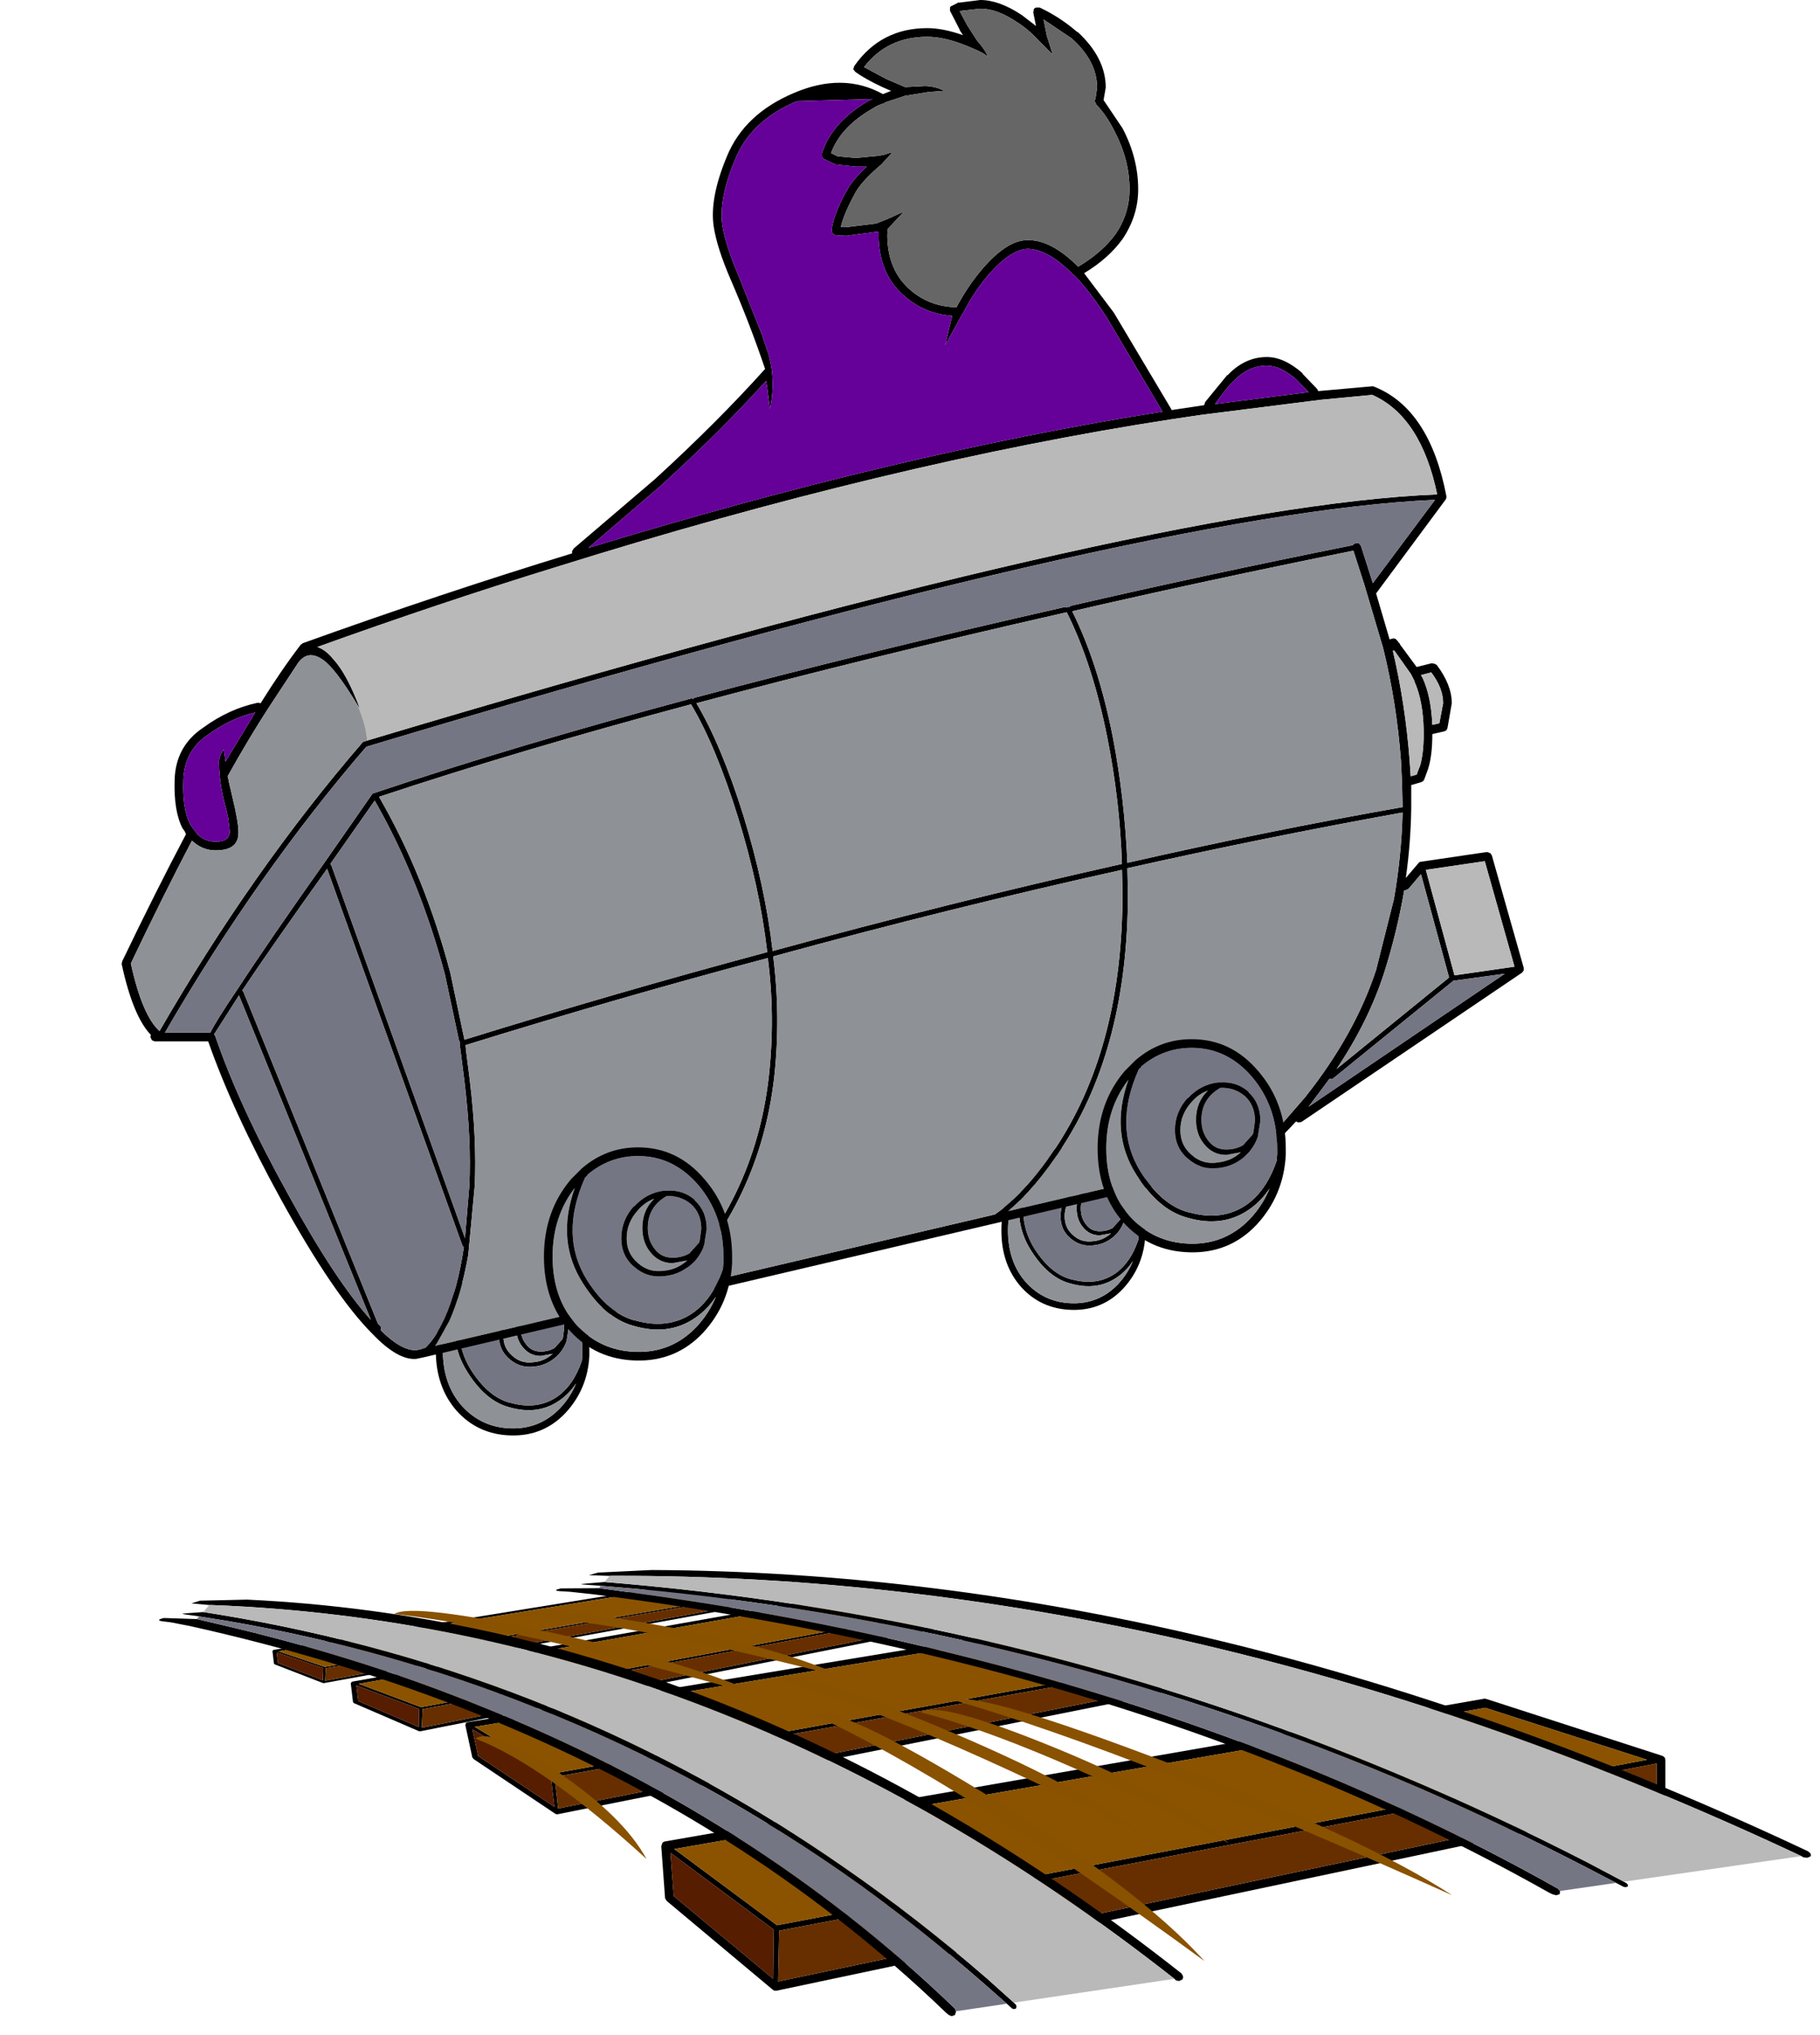 <?xml version="1.0" encoding="UTF-8" standalone="no"?>
<svg xmlns:ffdec="https://www.free-decompiler.com/flash" xmlns:xlink="http://www.w3.org/1999/xlink" ffdec:objectType="frame" height="188.1px" width="168.3px" xmlns="http://www.w3.org/2000/svg">
  <g transform="matrix(1.0, 0.0, 0.0, 1.0, -298.75, -90.2)">
    <use ffdec:characterId="111" height="46.05" transform="matrix(1.0, 0.0, 0.0, 1.0, 313.45, 232.25)" width="153.6" xlink:href="#sprite0"/>
    <use ffdec:characterId="157" height="19.7" transform="matrix(0.816, 0.0, 0.0, 0.816, 339.05, 206.8)" width="17.4" xlink:href="#sprite2"/>
    <use ffdec:characterId="157" height="19.7" transform="matrix(0.765, 0.0, 0.0, 0.765, 391.35, 196.2)" width="17.4" xlink:href="#sprite2"/>
    <use ffdec:characterId="159" height="125.6" transform="matrix(1.0, 0.0, 0.0, 1.0, 310.0, 90.2)" width="129.65" xlink:href="#sprite3"/>
    <use ffdec:characterId="157" height="19.7" transform="matrix(1.0, 0.0, 0.0, 1.0, 349.05, 196.25)" width="17.4" xlink:href="#sprite2"/>
    <use ffdec:characterId="157" height="19.7" transform="matrix(1.0, 0.0, 0.0, 1.0, 400.25, 186.25)" width="17.4" xlink:href="#sprite2"/>
  </g>
  <defs>
    <g id="sprite0" transform="matrix(1.0, 0.0, 0.0, 1.0, 6.8, -77.45)">
      <use ffdec:characterId="107" height="27.0" transform="matrix(0.455, -0.031, -0.004, 0.246, 3.75, 84.65)" width="92.85" xlink:href="#shape0"/>
      <use ffdec:characterId="107" height="27.0" transform="matrix(1.0, 0.0, 0.0, 1.0, 39.65, 92.4)" width="92.85" xlink:href="#shape0"/>
      <use ffdec:characterId="107" height="27.0" transform="matrix(0.698, -0.005, 0.083, 0.62, 20.4, 86.4)" width="92.85" xlink:href="#shape0"/>
      <use ffdec:characterId="107" height="27.0" transform="matrix(0.609, -0.044, -0.001, 0.366, 10.95, 86.0)" width="92.85" xlink:href="#shape0"/>
      <use ffdec:characterId="108" height="21.65" transform="matrix(1.246, 0.208, -0.148, 0.766, 53.4, 93.45)" width="31.85" xlink:href="#shape1"/>
      <use ffdec:characterId="108" height="21.65" transform="matrix(0.936, -0.024, -0.061, 0.604, 63.65, 93.45)" width="31.85" xlink:href="#shape1"/>
      <use ffdec:characterId="108" height="21.65" transform="matrix(1.114, 0.053, -0.061, 0.604, 50.3, 90.4)" width="31.85" xlink:href="#shape1"/>
      <use ffdec:characterId="108" height="21.65" transform="matrix(1.477, 0.162, -0.039, 0.606, 66.6, 92.3)" width="31.85" xlink:href="#shape1"/>
      <use ffdec:characterId="108" height="21.65" transform="matrix(1.053, -0.091, 0.043, 0.501, 14.95, 84.4)" width="31.85" xlink:href="#shape1"/>
      <use ffdec:characterId="108" height="21.65" transform="matrix(0.884, -0.166, 0.1, 0.519, 26.4, 84.55)" width="31.85" xlink:href="#shape1"/>
      <use ffdec:characterId="108" height="21.65" transform="matrix(0.636, -0.032, -0.209, 0.57, 22.55, 95.9)" width="31.85" xlink:href="#shape1"/>
      <use ffdec:characterId="110" height="38.5" transform="matrix(1.0, 0.0, 0.0, 1.0, -6.8, 83.25)" width="94.7" xlink:href="#sprite1"/>
      <use ffdec:characterId="110" height="38.5" transform="matrix(1.141, -0.035, 0.242, 0.84, 29.45, 80.8)" width="94.7" xlink:href="#sprite1"/>
    </g>
    <g id="shape0" transform="matrix(1.0, 0.0, 0.0, 1.0, 0.0, 0.0)">
      <path d="M92.85 5.65 L92.85 9.3 92.75 9.55 92.55 9.7 10.65 27.0 10.45 27.0 10.3 26.9 0.5 18.7 0.35 18.45 0.0 13.65 0.1 13.35 Q0.15 13.25 0.35 13.2 L76.15 0.0 76.35 0.05 92.6 5.3 92.8 5.45 92.85 5.65 M92.05 9.0 L92.05 6.0 10.9 21.45 10.8 26.15 92.05 9.0 M10.4 21.35 L0.85 14.25 1.15 18.25 10.35 25.9 10.4 21.35 M1.2 13.9 L10.7 20.95 91.15 5.65 76.2 0.85 1.2 13.9" fill="#000000" fill-rule="evenodd" stroke="none"/>
      <path d="M92.05 9.0 L10.8 26.15 10.9 21.45 92.05 6.0 92.05 9.0" fill="#672f00" fill-rule="evenodd" stroke="none"/>
      <path d="M10.4 21.35 L10.35 25.9 1.15 18.25 0.85 14.25 10.4 21.35" fill="#561d00" fill-rule="evenodd" stroke="none"/>
      <path d="M1.2 13.9 L76.2 0.85 91.15 5.65 10.7 20.95 1.2 13.9" fill="#8b5300" fill-rule="evenodd" stroke="none"/>
    </g>
    <g id="shape1" transform="matrix(1.0, 0.0, 0.0, 1.0, 0.0, 0.0)">
      <path d="M0.0 0.35 Q1.65 -1.45 13.7 6.35 26.1 14.4 31.85 21.65 11.55 5.3 0.0 0.35" fill="#895200" fill-rule="evenodd" stroke="none"/>
    </g>
    <g id="sprite1" transform="matrix(1.0, 0.0, 0.0, 1.0, 0.0, 0.0)">
      <use ffdec:characterId="109" height="38.5" transform="matrix(1.0, 0.0, 0.0, 1.0, 0.0, 0.0)" width="94.7" xlink:href="#shape2"/>
    </g>
    <g id="shape2" transform="matrix(1.0, 0.0, 0.0, 1.0, 0.0, 0.0)">
      <path d="M4.65 0.5 L3.0 0.35 3.8 0.1 8.15 0.0 Q53.45 2.15 94.55 34.55 L94.7 34.8 94.7 34.95 94.65 35.1 94.35 35.25 94.05 35.2 93.9 35.05 Q52.25 2.3 4.85 0.5 L4.65 0.5 M79.05 37.25 L79.25 37.45 79.3 37.6 79.25 37.8 79.05 37.85 78.9 37.8 78.4 37.35 76.3 35.5 Q70.75 30.65 64.95 26.45 50.65 16.2 34.65 9.9 21.2 4.55 6.5 2.0 L5.25 1.8 3.7 1.55 2.3 1.35 2.15 1.3 2.7 1.25 4.1 1.15 5.35 1.35 Q21.6 4.0 36.4 10.05 50.55 15.85 63.35 24.75 70.15 29.45 76.6 35.05 L79.05 37.25 M73.7 38.05 L73.7 38.1 73.6 38.4 73.3 38.5 73.05 38.4 72.8 38.2 Q53.85 19.95 27.6 9.85 15.95 5.35 2.9 2.45 L1.1 2.1 0.3 2.0 Q-0.35 1.9 0.45 1.7 L3.5 1.8 6.7 2.55 7.95 2.85 Q19.35 5.65 29.6 9.8 55.05 19.95 73.6 37.8 L73.7 38.05" fill="#000000" fill-rule="evenodd" stroke="none"/>
      <path d="M78.4 37.35 L73.7 38.05 73.6 37.8 Q55.05 19.95 29.6 9.8 19.35 5.65 7.95 2.85 L6.7 2.55 3.5 1.8 3.7 1.55 5.25 1.8 6.5 2.0 Q21.2 4.55 34.65 9.9 50.65 16.2 64.95 26.45 70.75 30.65 76.3 35.5 L78.4 37.35" fill="#757683" fill-rule="evenodd" stroke="none"/>
      <path d="M4.65 0.5 L4.85 0.5 Q52.25 2.3 93.9 35.05 L79.05 37.25 76.6 35.05 Q70.15 29.45 63.35 24.75 50.55 15.85 36.4 10.05 21.6 4.0 5.35 1.35 L4.1 1.15 4.65 0.5" fill="#b9b9b9" fill-rule="evenodd" stroke="none"/>
    </g>
    <g id="sprite2" transform="matrix(1.0, 0.0, 0.0, 1.0, 0.0, 0.0)">
      <use ffdec:characterId="156" height="19.7" transform="matrix(1.0, 0.0, 0.0, 1.0, 0.0, 0.0)" width="17.4" xlink:href="#shape3"/>
    </g>
    <g id="shape3" transform="matrix(1.0, 0.0, 0.0, 1.0, 0.0, 0.0)">
      <path d="M13.6 5.25 Q12.65 4.45 11.35 4.5 9.6 5.5 9.6 7.45 9.6 8.6 10.25 9.4 10.85 10.2 11.9 10.2 12.75 10.2 13.45 9.8 L14.35 8.8 14.35 8.75 14.4 8.65 14.55 7.55 Q14.55 6.1 13.6 5.25 M11.2 4.0 L11.35 4.0 Q12.85 3.9 13.95 4.85 L13.95 4.9 Q15.05 5.9 15.05 7.55 L14.85 8.8 14.85 8.9 Q14.6 9.75 13.95 10.5 12.75 11.75 11.15 11.9 9.55 12.1 8.35 11.05 7.15 10.05 7.15 8.4 7.15 6.75 8.3 5.45 L8.35 5.45 Q9.5 4.2 11.1 4.0 L11.2 4.0 M13.25 10.45 L11.9 10.7 Q10.65 10.7 9.85 9.7 9.1 8.8 9.1 7.45 9.1 5.8 10.2 4.75 9.35 5.05 8.7 5.8 7.65 6.95 7.65 8.4 7.65 9.8 8.65 10.65 L8.7 10.7 Q9.7 11.6 11.1 11.4 12.3 11.3 13.25 10.45 M17.4 10.1 L17.4 10.35 17.4 10.65 17.4 10.7 Q17.2 14.45 14.7 17.15 12.2 19.8 8.5 19.7 4.8 19.6 2.4 16.95 0.0 14.25 0.0 10.1 0.0 5.9 2.5 2.95 L3.5 1.95 Q5.75 0.0 8.7 0.0 12.35 0.0 14.85 2.95 17.4 5.9 17.4 10.1 M16.6 10.35 L16.6 10.1 Q16.6 6.2 14.25 3.45 11.95 0.8 8.7 0.8 6.05 0.8 4.0 2.55 L4.05 2.55 3.8 2.8 Q1.4 8.15 4.0 12.3 5.95 15.35 8.4 16.0 L8.45 16.0 Q11.45 16.85 13.7 15.35 15.6 14.05 16.55 11.25 L16.6 10.65 16.6 10.35 M2.85 3.75 Q0.8 6.4 0.8 10.1 0.8 13.95 3.0 16.4 5.2 18.8 8.5 18.9 11.8 19.0 14.1 16.6 15.3 15.3 15.9 13.8 15.1 15.0 14.0 15.75 11.55 17.45 8.3 16.5 5.65 15.8 3.6 12.55 1.1 8.65 2.85 3.75" fill="#000000" fill-rule="evenodd" stroke="none"/>
      <path d="M11.2 4.0 L11.1 4.0 Q9.5 4.2 8.35 5.45 L8.3 5.45 Q7.15 6.75 7.15 8.4 7.15 10.05 8.35 11.05 9.55 12.1 11.15 11.9 12.75 11.75 13.95 10.5 14.6 9.75 14.85 8.9 L14.85 8.8 15.05 7.55 Q15.05 5.9 13.95 4.9 L13.95 4.85 Q12.85 3.9 11.35 4.0 L11.2 4.0 M13.6 5.25 Q14.55 6.1 14.55 7.55 L14.4 8.65 14.35 8.75 14.35 8.8 13.45 9.8 Q12.75 10.2 11.9 10.2 10.85 10.2 10.25 9.4 9.6 8.6 9.6 7.45 9.6 5.5 11.35 4.5 12.65 4.45 13.6 5.25 M16.6 10.35 L16.6 10.65 16.55 11.25 Q15.6 14.05 13.7 15.35 11.45 16.85 8.45 16.0 L8.4 16.0 Q5.95 15.35 4.0 12.3 1.4 8.15 3.8 2.8 L4.05 2.55 4.0 2.55 Q6.05 0.8 8.7 0.8 11.95 0.8 14.25 3.45 16.6 6.2 16.6 10.1 L16.6 10.35" fill="#757683" fill-rule="evenodd" stroke="none"/>
      <path d="M13.25 10.45 Q12.3 11.3 11.1 11.4 9.7 11.6 8.7 10.7 L8.65 10.65 Q7.65 9.8 7.65 8.4 7.65 6.95 8.7 5.8 9.35 5.05 10.2 4.75 9.1 5.8 9.1 7.45 9.1 8.8 9.85 9.7 10.65 10.7 11.9 10.7 L13.25 10.45 M2.85 3.75 Q1.1 8.65 3.6 12.55 5.65 15.8 8.3 16.5 11.55 17.45 14.0 15.75 15.1 15.0 15.9 13.8 15.3 15.3 14.1 16.6 11.8 19.0 8.5 18.9 5.2 18.8 3.0 16.4 0.8 13.95 0.8 10.1 0.8 6.4 2.85 3.75" fill="#8e9297" fill-rule="evenodd" stroke="none"/>
    </g>
    <g id="sprite3" transform="matrix(1.0, 0.0, 0.0, 1.0, 0.0, 0.0)">
      <use ffdec:characterId="158" height="125.6" transform="matrix(1.0, 0.0, 0.0, 1.0, 0.0, 0.0)" width="129.65" xlink:href="#shape4"/>
    </g>
    <g id="shape4" transform="matrix(1.0, 0.0, 0.0, 1.0, 0.0, 0.0)">
      <path d="M122.5 46.0 L122.45 46.15 116.0 54.85 117.25 59.1 117.6 59.0 117.8 59.05 117.95 59.2 118.1 59.4 118.2 59.5 118.2 59.55 119.75 61.65 121.15 61.3 121.4 61.35 121.6 61.45 Q123.0 63.3 123.0 65.0 L122.6 67.3 122.5 67.5 122.3 67.6 121.2 67.85 121.2 67.9 Q121.2 69.85 120.8 71.1 L120.45 72.05 120.35 72.2 120.15 72.3 119.3 72.55 119.25 72.55 119.25 74.75 Q119.2 77.95 118.75 81.15 L119.9 79.8 Q120.0 79.65 120.15 79.65 L126.25 78.75 126.55 78.85 126.7 79.05 129.65 89.45 129.65 89.7 129.5 89.9 109.1 103.7 108.8 103.75 108.6 103.65 105.15 107.3 104.95 107.4 27.95 125.45 27.25 125.6 Q25.55 125.75 23.2 123.3 19.6 119.7 14.7 110.8 10.3 102.8 8.0 96.25 L3.05 96.25 2.8 96.15 2.65 95.85 2.7 95.65 Q1.05 93.95 0.0 89.1 L0.05 88.85 Q3.15 82.4 5.95 77.1 L5.85 76.9 5.9 76.95 5.7 76.65 5.65 76.6 Q4.8 75.0 4.9 72.05 5.0 68.95 7.55 67.25 9.95 65.5 12.6 64.95 L12.85 65.0 Q14.75 61.95 16.55 59.6 L16.75 59.45 Q29.55 54.85 41.65 51.15 L41.65 50.95 41.8 50.7 49.3 44.3 Q55.1 39.0 59.5 34.1 58.1 29.95 56.3 25.8 55.05 22.9 54.75 20.95 54.35 18.35 55.95 14.5 57.55 10.55 62.15 8.6 66.7 6.65 70.4 8.7 L71.15 8.4 70.35 8.05 Q68.75 7.3 67.85 6.65 L67.65 6.4 67.75 6.1 Q70.2 2.6 74.5 2.6 75.95 2.6 77.8 3.25 L77.5 2.8 77.5 2.75 76.6 1.0 76.6 0.75 Q76.6 0.6 76.75 0.55 L77.45 0.2 77.4 0.25 79.4 0.0 Q81.15 0.0 83.25 1.4 L84.55 2.4 84.3 1.15 84.35 0.85 Q84.45 0.7 84.6 0.7 L84.9 0.7 Q86.8 1.6 88.35 2.95 L88.4 2.95 Q91.0 5.35 91.0 8.1 L90.8 9.25 92.55 11.85 Q94.0 14.6 94.0 17.5 94.0 19.95 92.55 22.1 91.25 23.9 89.0 25.25 L91.75 28.9 97.05 37.8 97.1 37.9 100.1 37.45 100.2 37.15 102.25 34.65 102.25 34.7 Q103.85 33.0 105.9 33.0 107.5 33.0 109.2 34.5 L109.2 34.55 110.55 35.95 110.65 36.15 115.7 35.7 115.85 35.75 Q120.95 37.8 122.5 45.85 L122.5 46.0 M85.8 4.75 L84.85 3.8 Q83.9 2.75 82.8 2.05 80.95 0.8 79.4 0.8 L77.65 1.0 77.6 1.0 77.5 1.05 78.2 2.35 79.1 3.75 Q79.9 4.65 80.1 5.25 79.75 4.9 78.65 4.45 L78.05 4.2 Q76.05 3.4 74.5 3.4 70.8 3.4 68.65 6.2 L70.7 7.3 72.45 8.05 74.3 7.95 Q75.35 8.0 76.05 8.4 L74.65 8.5 72.5 8.85 72.45 8.85 70.65 9.45 70.55 9.5 70.5 9.55 Q69.95 9.7 69.5 10.0 66.5 11.7 65.6 14.15 L66.2 14.45 66.25 14.45 67.9 14.6 70.0 14.4 70.5 14.3 71.3 14.05 70.3 15.15 70.25 15.2 Q68.3 16.85 67.75 18.0 66.75 19.85 66.5 21.0 L67.0 21.0 69.85 20.65 69.8 20.65 70.8 20.25 72.25 19.6 72.3 19.6 70.85 21.15 70.8 21.7 Q70.8 25.05 73.05 26.9 74.8 28.35 77.2 28.4 78.2 26.5 79.55 24.9 81.9 22.15 83.8 22.2 85.95 22.15 88.45 24.65 90.65 23.35 91.9 21.65 93.2 19.75 93.2 17.5 93.2 14.8 91.85 12.2 91.05 10.6 90.15 9.7 L90.0 9.4 90.0 9.25 90.05 9.15 90.2 8.1 Q90.2 5.65 87.85 3.55 L85.25 1.8 85.55 3.3 86.1 5.05 85.8 4.75 M88.15 25.5 L88.05 25.45 Q85.75 23.05 83.8 23.0 82.2 23.05 80.15 25.4 78.8 27.0 77.8 28.95 L77.75 29.0 76.15 31.9 76.8 29.2 Q74.35 29.0 72.55 27.5 70.0 25.45 70.0 21.7 L70.0 21.4 67.0 21.8 66.0 21.75 65.75 21.6 65.65 21.35 Q65.75 20.0 67.05 17.6 L67.05 17.65 Q67.5 16.7 68.9 15.4 L67.9 15.4 66.0 15.2 64.85 14.65 64.75 14.45 64.75 14.2 Q65.65 11.3 69.1 9.3 L69.45 9.15 62.45 9.35 Q58.15 11.15 56.7 14.8 55.2 18.4 55.55 20.85 55.85 22.7 57.05 25.5 L59.25 31.05 59.85 32.85 Q60.5 35.3 59.95 37.8 L59.7 35.85 59.6 35.2 Q55.35 39.9 49.85 44.9 L43.15 50.65 Q71.85 41.9 96.25 38.05 L91.1 29.35 Q89.55 26.95 88.15 25.5 M22.7 68.45 Q95.15 46.75 121.65 45.7 120.15 38.5 115.65 36.5 L110.9 36.95 99.8 38.35 97.1 38.75 Q71.05 42.75 40.05 52.45 29.35 55.75 18.1 59.8 18.85 60.05 19.55 60.9 20.85 62.3 22.05 65.55 L21.8 65.15 Q19.6 61.5 18.4 60.85 17.15 60.1 16.3 61.3 L13.6 65.4 Q11.75 68.25 9.8 71.75 L9.9 72.15 9.9 72.2 10.2 73.5 Q10.8 75.95 10.8 76.9 10.85 78.6 8.7 78.6 7.45 78.6 6.5 77.7 3.8 82.85 0.85 89.05 1.9 93.85 3.5 95.3 12.1 80.4 22.25 68.65 22.3 68.55 22.4 68.55 L22.7 68.45 M105.9 33.8 Q104.15 33.8 102.8 35.25 102.4 35.55 101.1 37.35 L109.75 36.25 108.65 35.1 Q107.2 33.8 105.9 33.8 M114.1 50.2 L114.4 50.2 114.6 50.45 115.7 53.9 121.45 46.2 Q94.85 47.35 22.7 69.0 L22.6 69.05 Q12.55 80.7 4.0 95.45 L8.2 95.45 Q8.7 94.4 10.8 91.3 13.5 87.15 18.95 79.45 L23.2 73.35 23.35 73.3 Q36.45 68.9 52.7 64.55 L52.85 64.6 52.95 64.5 Q68.7 60.3 87.25 56.1 L87.4 56.15 87.45 56.1 87.65 56.1 87.75 56.0 Q100.1 53.15 113.8 50.4 L113.85 50.4 113.85 50.35 114.1 50.2 M115.2 55.0 L115.15 54.85 114.95 54.15 113.9 50.9 Q100.25 53.65 87.9 56.5 90.3 61.3 91.65 68.1 92.75 73.8 93.0 79.75 105.95 76.8 118.45 74.6 L118.4 72.4 118.3 70.3 Q117.9 64.95 116.65 59.9 L115.2 55.0 M121.1 62.15 L120.15 62.4 120.3 62.65 Q121.1 64.4 121.2 67.0 L121.85 66.85 122.2 65.0 Q122.2 63.6 121.1 62.15 M117.7 60.15 L117.55 60.15 Q118.7 65.05 119.1 70.25 L119.2 71.75 119.75 71.6 120.05 70.8 120.05 70.85 Q120.4 69.65 120.4 67.9 L120.4 67.6 120.4 67.5 Q120.35 64.8 119.55 63.0 L119.55 62.95 119.25 62.35 119.2 62.3 119.2 62.25 119.15 62.2 117.7 60.15 M118.7 82.3 L118.6 82.3 Q117.95 86.1 116.75 89.9 115.3 94.4 112.35 98.8 L122.75 90.35 120.15 80.8 119.0 82.15 118.7 82.3 M93.0 80.25 L93.05 82.6 Q93.05 96.7 87.0 106.0 84.5 109.85 81.95 111.95 L104.7 106.65 106.15 105.2 109.45 101.4 Q114.05 95.6 116.0 89.65 L117.65 83.1 Q118.35 79.1 118.45 75.1 105.95 77.35 93.0 80.25 M92.55 82.6 L92.5 80.4 Q76.7 83.9 60.25 88.4 60.95 93.9 60.35 99.5 59.05 111.0 51.05 119.2 L80.75 112.25 Q83.7 110.2 86.6 105.75 92.55 96.5 92.55 82.6 M87.4 56.6 L87.35 56.6 Q68.85 60.8 53.15 65.0 55.45 68.85 57.5 75.4 59.5 81.9 60.2 87.9 76.65 83.4 92.5 79.85 92.3 73.95 91.15 68.2 89.8 61.4 87.4 56.6 M127.9 90.0 L123.15 90.65 112.0 99.7 111.85 99.75 111.7 99.7 109.75 102.3 127.9 90.0 M123.25 90.15 L128.8 89.35 126.05 79.6 120.6 80.4 123.25 90.15 M9.45 69.25 L9.6 70.4 12.35 65.85 Q10.05 66.4 8.0 67.9 5.8 69.35 5.7 72.1 5.6 74.8 6.35 76.2 L6.55 76.5 7.0 77.1 Q7.7 77.8 8.7 77.8 9.95 77.8 10.0 76.9 L9.85 75.6 9.65 74.7 Q9.05 72.65 9.0 70.55 L9.0 70.35 Q9.05 69.9 9.25 69.6 L9.45 69.25 M11.15 91.55 L11.25 91.65 23.7 122.35 23.95 122.6 24.0 122.75 23.95 122.95 Q25.85 124.85 27.25 124.8 L27.7 124.7 27.75 124.65 28.05 124.6 Q28.95 123.8 29.85 121.9 31.05 119.25 31.65 115.25 L31.6 115.25 31.5 115.1 19.0 80.3 Q13.75 87.65 11.15 91.55 M8.55 95.6 L8.65 95.75 Q10.9 102.3 15.4 110.4 19.75 118.35 23.05 122.0 L10.85 92.0 8.55 95.6 M19.3 79.85 L19.4 80.0 31.75 114.45 32.15 109.6 Q32.35 105.35 31.7 99.95 L31.35 97.2 31.25 96.45 31.3 96.35 31.2 96.2 29.9 90.1 Q27.55 81.25 23.4 74.0 L19.3 79.85 M30.4 89.95 L31.7 96.1 Q45.9 91.7 59.7 88.0 59.0 82.0 57.0 75.55 54.95 68.95 52.65 65.1 36.75 69.35 23.8 73.65 28.05 81.0 30.4 89.95 M31.8 96.6 L31.85 97.15 32.2 99.9 Q32.85 105.35 32.65 109.6 L32.05 116.0 Q31.4 119.65 30.3 122.1 L29.0 124.4 50.15 119.45 Q58.55 111.15 59.85 99.45 60.45 93.95 59.75 88.55 46.0 92.2 31.8 96.6" fill="#000000" fill-rule="evenodd" stroke="none"/>
      <path d="M85.8 4.75 L86.1 5.05 85.55 3.3 85.25 1.8 87.85 3.55 Q90.2 5.65 90.2 8.1 L90.05 9.15 90.0 9.25 90.0 9.4 90.15 9.7 Q91.05 10.6 91.85 12.2 93.2 14.8 93.2 17.5 93.2 19.75 91.9 21.65 90.65 23.35 88.45 24.65 85.95 22.15 83.8 22.2 81.9 22.15 79.55 24.9 78.2 26.5 77.2 28.4 74.8 28.35 73.05 26.9 70.8 25.05 70.8 21.7 L70.85 21.15 72.3 19.6 72.25 19.6 70.8 20.25 69.8 20.65 69.85 20.65 67.0 21.0 66.5 21.0 Q66.75 19.85 67.75 18.0 68.3 16.85 70.25 15.2 L70.3 15.15 71.3 14.05 70.5 14.3 70.0 14.4 67.9 14.6 66.25 14.45 66.2 14.45 65.6 14.15 Q66.5 11.7 69.5 10.0 69.95 9.7 70.5 9.55 L70.55 9.5 70.65 9.45 72.45 8.85 72.5 8.85 74.65 8.5 76.05 8.4 Q75.35 8.0 74.3 7.95 L72.45 8.05 70.7 7.3 68.65 6.2 Q70.8 3.4 74.5 3.4 76.05 3.4 78.05 4.2 L78.65 4.45 Q79.75 4.9 80.1 5.25 79.9 4.65 79.1 3.75 L78.2 2.35 77.5 1.05 77.6 1.0 77.65 1.0 79.4 0.8 Q80.95 0.8 82.8 2.05 83.9 2.75 84.85 3.8 L85.8 4.75" fill="#666666" fill-rule="evenodd" stroke="none"/>
      <path d="M88.15 25.5 Q89.55 26.95 91.1 29.35 L96.25 38.05 Q71.85 41.9 43.15 50.65 L49.85 44.9 Q55.35 39.9 59.6 35.2 L59.7 35.85 59.95 37.8 Q60.5 35.3 59.85 32.85 L59.25 31.05 57.05 25.5 Q55.85 22.7 55.55 20.85 55.2 18.4 56.7 14.8 58.15 11.15 62.45 9.35 L69.45 9.15 69.1 9.3 Q65.65 11.3 64.75 14.2 L64.75 14.45 64.85 14.65 66.0 15.2 67.9 15.4 68.9 15.4 Q67.5 16.7 67.05 17.65 L67.05 17.6 Q65.75 20.0 65.65 21.35 L65.75 21.6 66.0 21.75 67.0 21.8 70.0 21.4 70.0 21.7 Q70.0 25.45 72.55 27.5 74.35 29.0 76.8 29.2 L76.15 31.9 77.75 29.0 77.8 28.95 Q78.8 27.0 80.15 25.4 82.2 23.05 83.8 23.0 85.75 23.05 88.05 25.45 L88.15 25.5 M105.9 33.8 Q107.2 33.8 108.65 35.1 L109.75 36.25 101.1 37.35 Q102.4 35.55 102.8 35.25 104.15 33.8 105.9 33.8 M9.45 69.25 L9.25 69.6 Q9.05 69.9 9.0 70.35 L9.0 70.55 Q9.05 72.65 9.65 74.7 L9.85 75.6 10.0 76.9 Q9.95 77.8 8.7 77.8 7.7 77.8 7.0 77.1 L6.55 76.5 6.35 76.2 Q5.6 74.8 5.7 72.1 5.8 69.35 8.0 67.9 10.05 66.4 12.35 65.85 L9.6 70.4 9.45 69.25" fill="#650099" fill-rule="evenodd" stroke="none"/>
      <path d="M21.8 65.15 L22.05 65.55 Q20.85 62.3 19.55 60.9 18.85 60.05 18.1 59.8 29.35 55.75 40.05 52.45 71.05 42.75 97.1 38.75 L99.8 38.35 110.9 36.95 115.65 36.5 Q120.15 38.5 121.65 45.7 95.15 46.75 22.7 68.45 22.6 66.95 21.8 65.15 M117.7 60.15 L119.15 62.2 119.2 62.25 119.2 62.3 119.25 62.35 119.55 62.95 119.55 63.0 Q120.35 64.8 120.4 67.5 L120.4 67.6 120.4 67.9 Q120.4 69.65 120.05 70.85 L120.05 70.8 119.75 71.6 119.2 71.75 119.1 70.25 Q118.7 65.05 117.55 60.15 L117.7 60.15 M121.1 62.15 Q122.2 63.6 122.2 65.0 L121.85 66.85 121.2 67.0 Q121.1 64.4 120.3 62.65 L120.15 62.4 121.1 62.15 M123.25 90.15 L120.6 80.4 126.05 79.6 128.8 89.35 123.25 90.15" fill="#b9b9b9" fill-rule="evenodd" stroke="none"/>
      <path d="M114.1 50.2 L113.85 50.35 113.85 50.4 113.8 50.4 Q100.1 53.15 87.75 56.0 L87.65 56.1 87.45 56.1 87.4 56.15 87.25 56.1 Q68.7 60.3 52.95 64.5 L52.85 64.6 52.7 64.55 Q36.45 68.9 23.35 73.3 L23.2 73.35 18.95 79.45 Q13.5 87.15 10.8 91.3 8.7 94.4 8.2 95.45 L4.0 95.45 Q12.55 80.7 22.6 69.05 L22.7 69.0 Q94.85 47.35 121.45 46.2 L115.7 53.9 114.6 50.45 114.4 50.2 114.1 50.2 M127.9 90.0 L109.75 102.3 111.7 99.7 111.85 99.75 112.0 99.7 123.15 90.65 127.9 90.0 M19.3 79.85 L23.4 74.0 Q27.55 81.25 29.9 90.1 L31.2 96.2 31.3 96.35 31.25 96.45 31.35 97.2 31.7 99.95 Q32.35 105.35 32.15 109.6 L31.75 114.45 19.4 80.0 19.3 79.85 M8.55 95.6 L10.85 92.0 23.05 122.0 Q19.75 118.35 15.4 110.4 10.9 102.3 8.65 95.75 L8.55 95.6 M11.15 91.55 Q13.75 87.65 19.0 80.3 L31.5 115.1 31.6 115.25 31.65 115.25 Q31.05 119.25 29.85 121.9 28.95 123.8 28.05 124.6 L27.75 124.65 27.7 124.7 27.25 124.8 Q25.85 124.85 23.95 122.95 L24.0 122.75 23.95 122.6 23.7 122.35 11.25 91.65 11.15 91.55" fill="#757683" fill-rule="evenodd" stroke="none"/>
      <path d="M22.7 68.45 L22.4 68.55 Q22.3 68.55 22.25 68.65 12.1 80.4 3.5 95.3 1.9 93.85 0.85 89.05 3.8 82.85 6.5 77.7 7.45 78.6 8.7 78.6 10.85 78.6 10.8 76.9 10.8 75.95 10.2 73.5 L9.9 72.2 9.9 72.15 9.8 71.75 Q11.75 68.25 13.6 65.4 L16.3 61.3 Q17.15 60.1 18.4 60.85 19.6 61.5 21.8 65.15 22.6 66.95 22.7 68.45 M115.2 55.0 L116.65 59.9 Q117.9 64.95 118.3 70.3 L118.4 72.4 118.45 74.6 Q105.95 76.8 93.0 79.75 92.75 73.8 91.65 68.1 90.3 61.3 87.9 56.5 100.25 53.65 113.9 50.9 L114.95 54.15 115.15 54.85 115.2 55.0 M87.4 56.6 Q89.8 61.4 91.15 68.2 92.3 73.95 92.5 79.85 76.65 83.4 60.2 87.9 59.5 81.9 57.5 75.4 55.45 68.85 53.15 65.0 68.85 60.8 87.35 56.6 L87.4 56.6 M92.55 82.6 Q92.55 96.5 86.6 105.75 83.7 110.2 80.75 112.25 L51.05 119.2 Q59.05 111.0 60.35 99.5 60.95 93.9 60.25 88.4 76.7 83.9 92.5 80.4 L92.55 82.6 M93.0 80.25 Q105.95 77.35 118.45 75.1 118.35 79.1 117.65 83.1 L116.0 89.65 Q114.05 95.6 109.45 101.4 L106.15 105.2 104.7 106.65 81.95 111.95 Q84.5 109.85 87.0 106.0 93.05 96.7 93.05 82.6 L93.0 80.25 M118.7 82.3 L119.0 82.15 120.15 80.8 122.75 90.35 112.35 98.8 Q115.3 94.4 116.75 89.9 117.95 86.1 118.6 82.3 L118.7 82.3 M31.8 96.6 Q46.0 92.2 59.75 88.55 60.45 93.95 59.85 99.45 58.55 111.15 50.15 119.45 L29.0 124.4 30.3 122.1 Q31.4 119.65 32.05 116.0 L32.65 109.6 Q32.85 105.35 32.2 99.9 L31.85 97.15 31.8 96.6 M30.4 89.95 Q28.05 81.0 23.8 73.65 36.75 69.35 52.65 65.1 54.95 68.95 57.0 75.55 59.0 82.0 59.7 88.0 45.9 91.7 31.7 96.1 L30.4 89.95" fill="#8e9297" fill-rule="evenodd" stroke="none"/>
    </g>
  </defs>
</svg>

